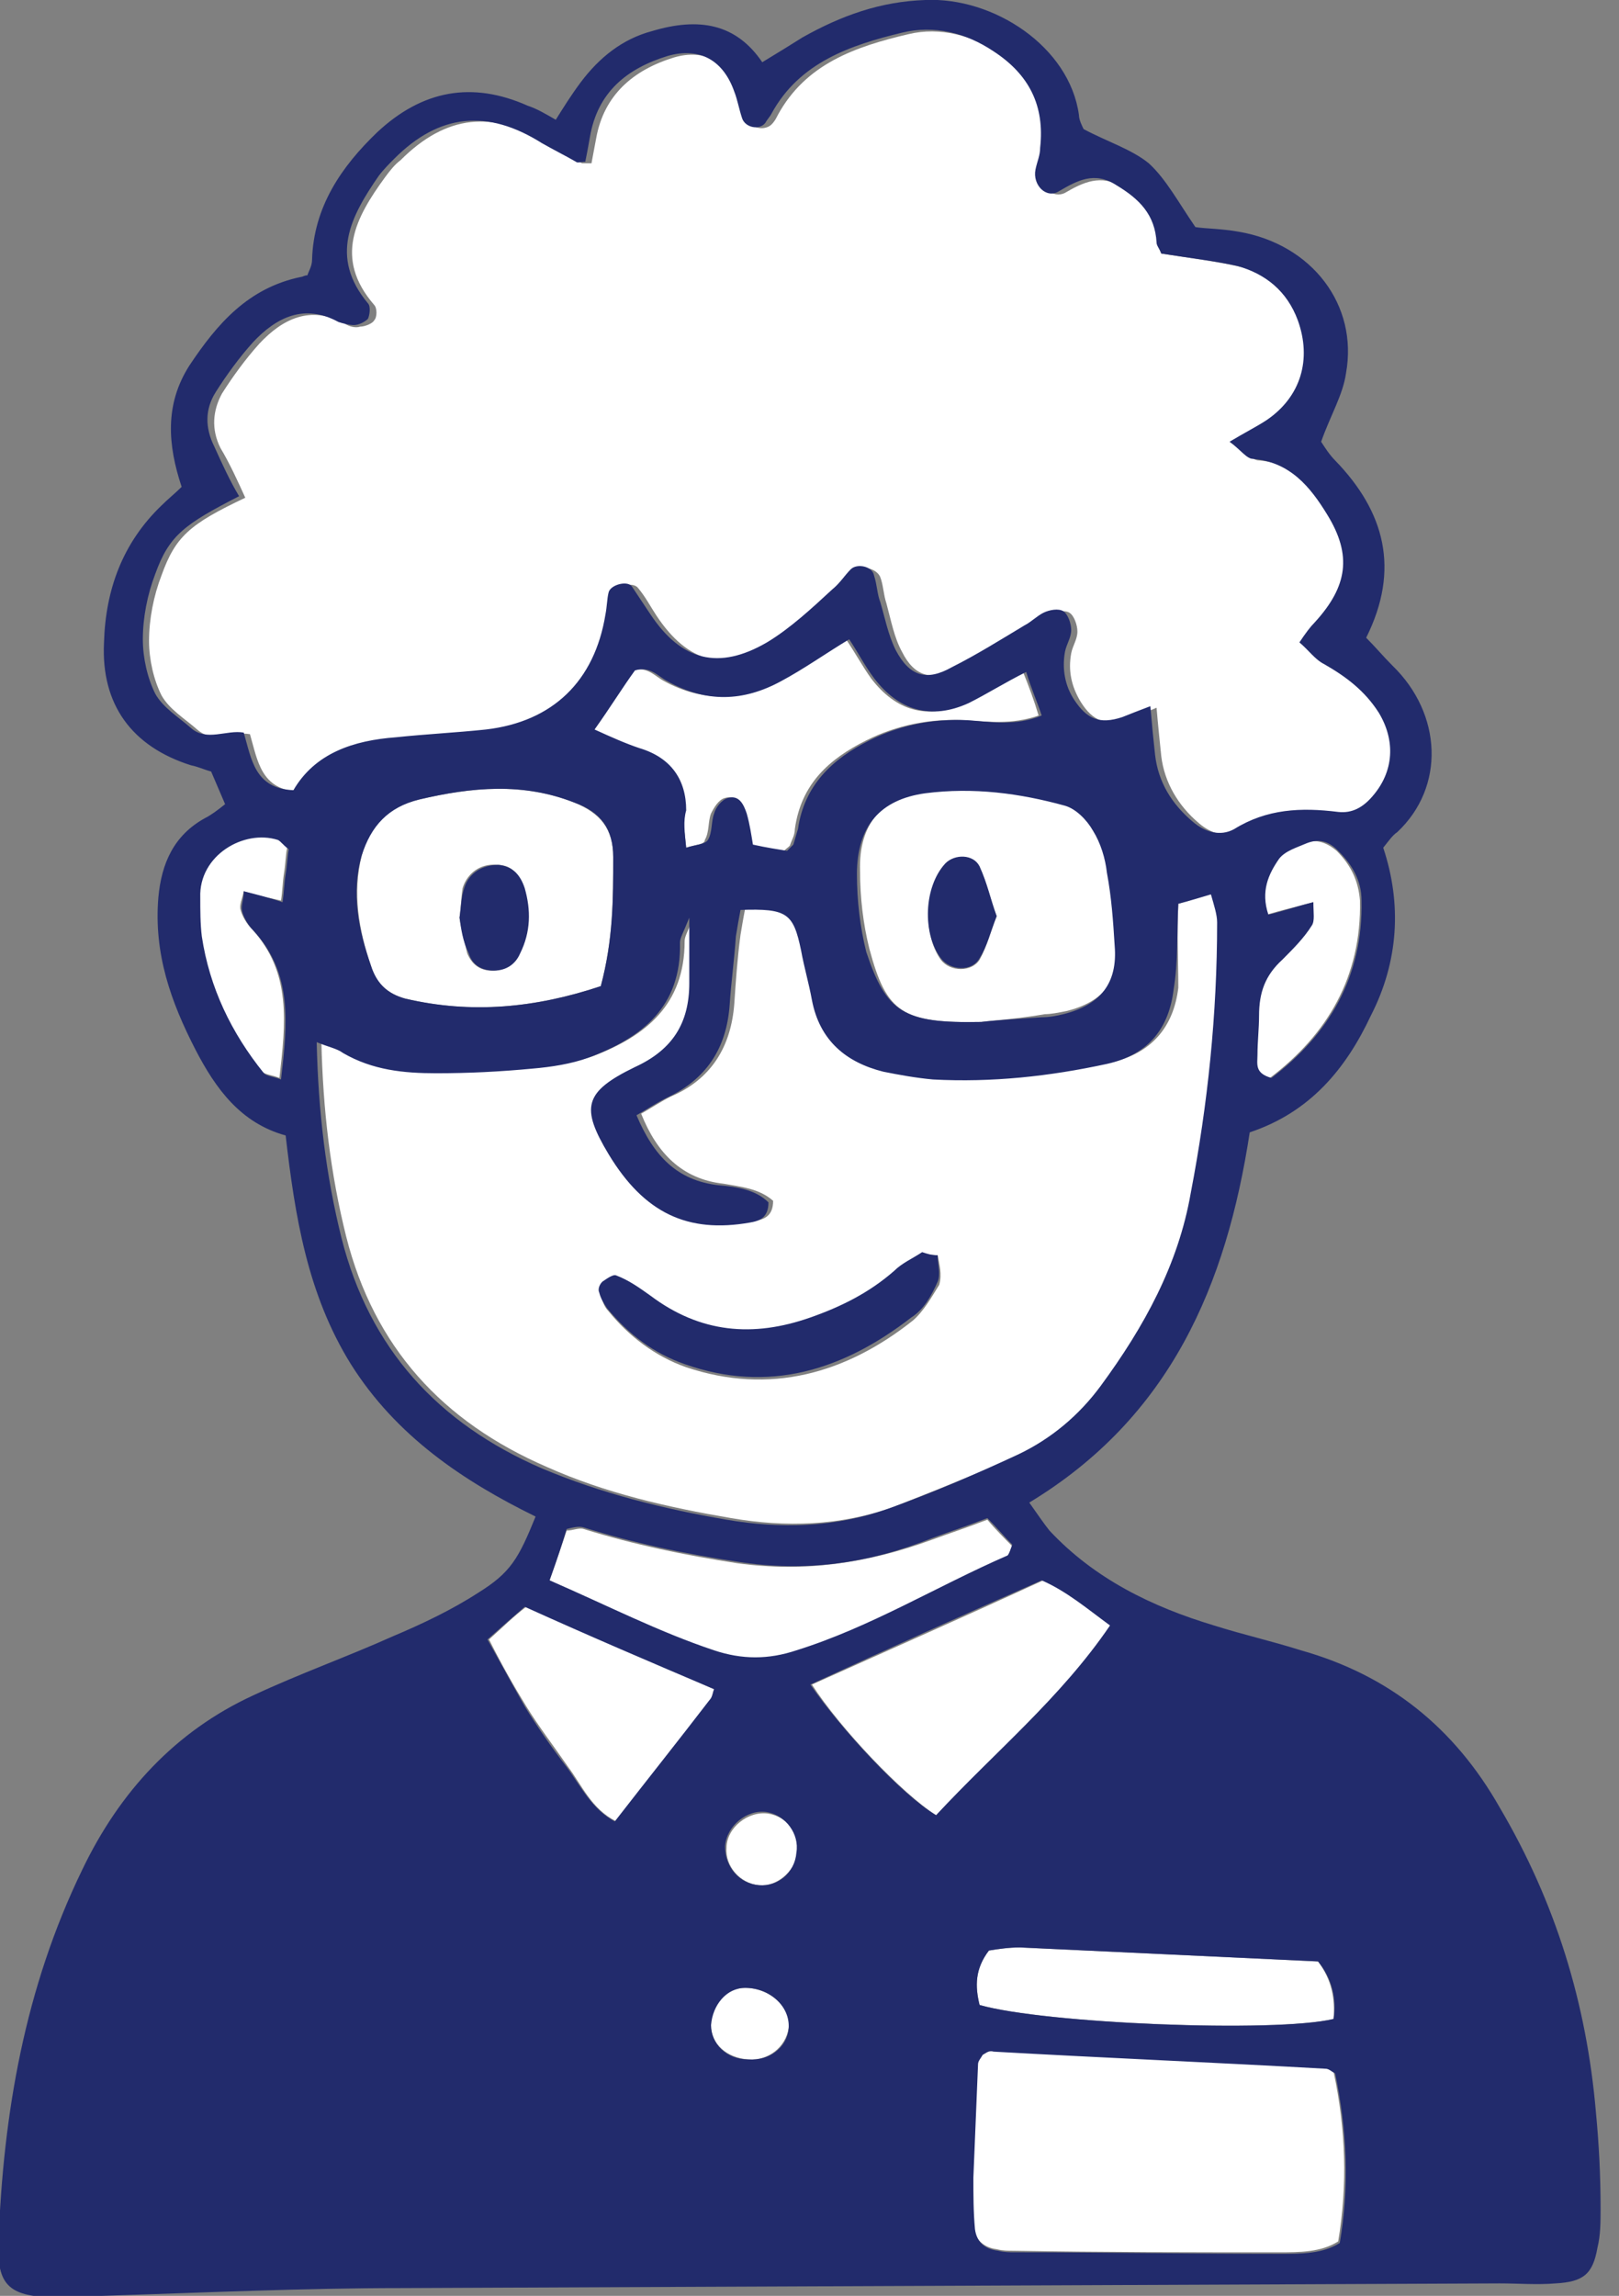 <svg width="67" height="95" viewBox="0 0 67 95" fill="none" xmlns="http://www.w3.org/2000/svg">
<rect x="0" y="0" width="67" height="95" fill="#808080" stroke="none"/>
<g clip-path="url(#clip0_167_207)">
<path fill-rule="evenodd" clip-rule="evenodd" d="M48.056 10.491C49.277 10.684 50.369 10.813 51.461 11.07C52.618 11.392 53.581 12.1 53.967 13.323C54.545 14.932 54.095 16.477 52.682 17.442C52.232 17.764 51.782 17.957 51.14 18.343C51.59 18.665 51.782 19.052 52.104 19.052C53.646 19.18 54.481 20.21 55.188 21.369C56.215 22.978 55.958 24.329 54.673 25.81C54.481 26.003 54.288 26.26 54.031 26.646C54.416 26.968 54.673 27.354 55.059 27.547C56.023 27.998 56.794 28.642 57.308 29.543C58.014 30.701 57.886 31.988 57.051 33.018C56.665 33.469 56.215 33.726 55.637 33.662C54.16 33.469 52.682 33.533 51.333 34.37C50.755 34.692 50.112 34.499 49.598 34.048C48.763 33.34 48.185 32.375 48.056 31.28C47.992 30.637 47.928 30.058 47.863 29.285C47.414 29.478 47.093 29.607 46.707 29.736C45.807 30.058 45.229 29.864 44.715 29.028C44.33 28.384 44.201 27.741 44.33 27.032C44.394 26.711 44.587 26.453 44.587 26.131C44.587 25.874 44.458 25.488 44.266 25.359C44.073 25.23 43.687 25.295 43.43 25.423C43.173 25.552 42.916 25.81 42.66 25.938C41.632 26.518 40.668 27.161 39.64 27.676C38.548 28.191 37.841 27.998 37.327 26.968C37.006 26.389 36.877 25.681 36.685 24.973C36.556 24.587 36.556 24.201 36.428 23.879C36.299 23.557 35.721 23.364 35.464 23.621C35.207 23.879 34.95 24.201 34.693 24.458C33.794 25.23 32.958 26.067 31.995 26.646C30.003 27.869 28.461 27.419 27.176 25.488C26.919 25.102 26.726 24.715 26.405 24.329C26.212 24.072 25.506 24.201 25.442 24.587C25.377 24.909 25.377 25.23 25.313 25.488C24.863 28.32 23.193 29.929 20.366 30.251C19.145 30.379 17.86 30.508 16.64 30.573C14.905 30.701 13.299 31.152 12.399 32.761C10.793 32.697 10.665 31.474 10.344 30.379C9.573 30.251 8.802 30.766 8.159 30.186C7.645 29.736 7.003 29.35 6.682 28.77C6.36 28.127 6.168 27.29 6.168 26.518C6.168 25.616 6.36 24.651 6.682 23.814C7.26 22.205 7.838 21.69 10.151 20.596C9.83 19.888 9.508 19.18 9.123 18.537C8.737 17.764 8.802 16.992 9.187 16.284C9.637 15.576 10.151 14.868 10.729 14.224C11.693 13.194 12.849 12.615 14.263 13.387C14.455 13.516 14.712 13.581 14.905 13.516C15.098 13.516 15.419 13.387 15.483 13.259C15.612 13.13 15.612 12.744 15.483 12.615C13.813 10.684 14.712 9.011 15.933 7.337C16.126 7.08 16.319 6.822 16.576 6.629C18.439 4.763 20.43 4.505 22.679 5.986C23.129 6.243 23.578 6.501 24.092 6.758C24.157 6.758 24.221 6.758 24.478 6.758C24.542 6.436 24.606 6.05 24.671 5.728C24.992 3.926 26.212 2.896 27.883 2.381C29.168 1.995 30.196 2.575 30.645 3.862C30.774 4.248 30.838 4.634 30.967 4.956C31.095 5.342 31.673 5.407 31.93 5.149C32.059 5.02 32.123 4.892 32.187 4.763C33.344 2.639 35.4 1.931 37.584 1.416C38.933 1.094 40.218 1.48 41.375 2.188C42.852 3.089 43.495 4.441 43.302 6.179C43.238 6.501 43.109 6.758 43.109 7.08C43.045 7.724 43.559 8.238 44.073 7.981C44.844 7.53 45.551 7.209 46.45 7.724C47.349 8.303 47.992 9.011 48.12 10.105C47.863 10.169 47.992 10.298 48.056 10.491Z" fill="white"/>
<path fill-rule="evenodd" clip-rule="evenodd" d="M48.763 37.395C49.277 37.266 49.662 37.073 50.305 36.944C50.433 37.459 50.562 37.781 50.562 38.103C50.562 41.836 50.176 45.569 49.47 49.302C48.891 52.263 47.478 54.902 45.743 57.283C44.844 58.506 43.687 59.472 42.338 60.115C40.539 60.952 38.74 61.66 36.942 62.368C34.757 63.14 32.509 63.205 30.26 62.818C27.626 62.368 25.056 61.789 22.615 60.694C18.31 58.828 15.483 55.739 14.327 51.169C13.684 48.594 13.363 45.955 13.299 43.059C13.749 43.252 14.07 43.316 14.391 43.51C15.548 44.218 16.897 44.411 18.246 44.346C19.595 44.346 20.88 44.282 22.229 44.153C23 44.089 23.771 43.96 24.542 43.703C26.726 42.866 28.333 41.579 28.333 38.94C28.333 38.747 28.461 38.553 28.718 37.91C28.718 39.133 28.718 39.841 28.718 40.613C28.718 42.287 28.011 43.381 26.469 44.089C24.349 45.119 24.221 45.698 25.377 47.693C26.855 50.139 28.654 51.04 31.224 50.525C31.609 50.461 31.995 50.332 31.995 49.688C31.416 49.173 30.645 49.109 29.939 48.98C28.204 48.787 27.176 47.693 26.534 46.084C26.983 45.827 27.369 45.569 27.754 45.376C29.425 44.668 30.26 43.316 30.389 41.514C30.453 40.549 30.517 39.648 30.645 38.682C30.71 38.296 30.774 37.91 30.838 37.588C32.766 37.524 33.023 37.717 33.344 39.261C33.472 39.969 33.665 40.613 33.794 41.321C34.115 42.995 35.207 43.831 36.749 44.282C37.456 44.475 38.098 44.604 38.805 44.604C41.246 44.732 43.623 44.475 46 43.96C47.671 43.574 48.57 42.48 48.763 40.871C48.763 39.776 48.699 38.618 48.763 37.395ZM38.805 51.941C38.548 51.941 38.355 51.877 38.227 51.941C37.841 52.199 37.456 52.392 37.07 52.713C36.042 53.55 34.886 54.194 33.601 54.644C31.224 55.417 28.975 55.224 26.983 53.743C26.534 53.421 26.084 53.164 25.57 52.907C25.442 52.842 25.12 53.035 24.992 53.164C24.927 53.228 24.863 53.486 24.863 53.614C24.927 53.808 24.992 54.065 25.184 54.258C26.02 55.288 27.112 56.125 28.397 56.575C31.866 57.734 35.014 56.833 37.777 54.644C38.227 54.258 38.548 53.679 38.869 53.164C38.997 52.713 38.869 52.327 38.805 51.941Z" fill="white"/>
<path fill-rule="evenodd" clip-rule="evenodd" d="M40.668 85.024C40.796 84.959 40.925 84.831 41.053 84.831C45.615 85.024 50.24 85.281 54.802 85.539C54.931 85.539 55.059 85.667 55.188 85.732C55.702 88.113 55.766 90.43 55.38 92.747C54.673 93.198 53.774 93.198 52.939 93.198C49.277 93.198 45.615 93.198 41.953 93.133C41.696 93.133 41.503 93.133 41.246 93.069C40.732 93.005 40.347 92.683 40.282 92.168C40.218 91.46 40.154 90.752 40.218 90.044C40.282 88.499 40.347 86.955 40.411 85.346C40.475 85.281 40.539 85.152 40.668 85.024Z" fill="white"/>
<path fill-rule="evenodd" clip-rule="evenodd" d="M40.604 42.287C37.327 42.351 36.685 41.9 35.978 39.261C35.721 38.232 35.592 37.138 35.592 36.043C35.528 34.112 36.492 32.954 38.419 32.697C40.347 32.439 42.274 32.697 44.201 33.211C44.651 33.34 45.101 33.791 45.358 34.241C45.679 34.756 45.807 35.4 45.936 35.979C46.065 36.944 46.193 37.974 46.257 39.004C46.386 40.549 45.679 41.45 44.137 41.836C43.816 41.9 43.495 41.965 43.238 41.965C42.145 42.158 41.118 42.222 40.604 42.287ZM41.246 37.91C40.989 37.266 40.861 36.558 40.539 35.915C40.282 35.4 39.511 35.335 39.126 35.786C38.291 36.751 38.162 38.618 38.933 39.712C39.319 40.227 40.218 40.227 40.539 39.712C40.861 39.133 40.989 38.553 41.246 37.91Z" fill="white"/>
<path fill-rule="evenodd" clip-rule="evenodd" d="M24.863 40.806C22.165 41.707 19.467 41.965 16.768 41.321C16.062 41.128 15.548 40.678 15.355 39.969C14.841 38.489 14.584 36.944 14.969 35.4C15.291 34.177 15.997 33.404 17.346 33.083C19.531 32.568 21.651 32.375 23.771 33.211C24.863 33.662 25.377 34.306 25.377 35.464C25.377 37.202 25.377 38.875 24.863 40.806ZM19.017 37.974C19.081 38.425 19.21 38.94 19.338 39.455C19.531 39.905 19.852 40.163 20.366 40.163C20.88 40.163 21.265 39.905 21.458 39.455C21.908 38.618 21.908 37.717 21.651 36.751C21.458 36.108 21.137 35.786 20.559 35.786C19.916 35.722 19.338 36.108 19.145 36.751C19.081 37.138 19.081 37.524 19.017 37.974Z" fill="white"/>
<path fill-rule="evenodd" clip-rule="evenodd" d="M38.74 75.112C37.327 74.211 34.757 71.507 33.601 69.705C36.749 68.289 39.961 66.873 43.173 65.393C44.201 65.779 45.037 66.487 46 67.26C43.88 70.349 41.118 72.602 38.74 75.112Z" fill="white"/>
<path fill-rule="evenodd" clip-rule="evenodd" d="M28.397 35.078C28.333 34.434 28.268 33.984 28.268 33.533C28.204 32.182 27.626 31.345 26.341 30.959C25.763 30.766 25.184 30.508 24.478 30.186C25.12 29.285 25.634 28.448 26.148 27.741C26.791 27.547 27.112 27.998 27.497 28.191C29.039 29.028 30.645 29.028 32.187 28.191C33.151 27.676 33.986 27.097 35.014 26.453C35.4 27.032 35.721 27.612 36.042 28.062C37.07 29.414 38.355 29.8 39.961 29.092C40.732 28.77 41.439 28.32 42.338 27.805C42.595 28.448 42.788 28.963 42.981 29.607C41.889 29.993 40.861 29.864 39.897 29.8C38.483 29.736 37.134 29.993 35.849 30.637C34.307 31.409 33.151 32.439 32.894 34.306C32.894 34.563 32.766 34.756 32.701 34.949C32.701 35.014 32.573 35.078 32.444 35.207C32.059 35.142 31.609 35.078 31.031 34.949C30.967 34.499 30.902 34.048 30.774 33.662C30.71 33.276 30.453 32.89 30.003 33.018C29.746 33.083 29.553 33.404 29.425 33.662C29.296 33.984 29.36 34.434 29.168 34.756C29.168 34.949 28.782 34.949 28.397 35.078Z" fill="white"/>
<path fill-rule="evenodd" clip-rule="evenodd" d="M22.743 65.393C23.064 64.492 23.257 63.913 23.45 63.333C23.707 63.333 23.964 63.205 24.157 63.269C26.212 63.913 28.397 64.363 30.517 64.685C33.279 65.071 35.914 64.685 38.548 63.719C39.254 63.462 40.025 63.205 40.861 62.883C41.182 63.269 41.567 63.655 41.889 63.977C41.76 64.234 41.76 64.427 41.696 64.427C38.805 65.715 36.042 67.388 32.958 68.354C31.802 68.74 30.71 68.74 29.553 68.354C27.24 67.581 25.12 66.487 22.743 65.393Z" fill="white"/>
<path fill-rule="evenodd" clip-rule="evenodd" d="M29.553 69.898C29.489 70.091 29.489 70.22 29.425 70.349C28.14 72.022 26.855 73.631 25.506 75.369C24.478 74.854 24.092 73.889 23.514 73.117C22.936 72.28 22.293 71.443 21.779 70.606C21.265 69.77 20.752 68.868 20.238 67.839C20.816 67.324 21.265 66.873 21.779 66.487C24.414 67.646 26.983 68.74 29.553 69.898Z" fill="white"/>
<path fill-rule="evenodd" clip-rule="evenodd" d="M40.539 82.964C40.347 82.192 40.347 81.419 40.925 80.711C41.31 80.647 41.76 80.583 42.21 80.583C46.322 80.776 50.433 80.969 54.545 81.162C55.123 81.934 55.252 82.707 55.188 83.543C52.746 84.123 43.238 83.736 40.539 82.964Z" fill="white"/>
<path fill-rule="evenodd" clip-rule="evenodd" d="M54.352 37.331C53.646 37.524 53.067 37.652 52.425 37.846C52.104 36.88 52.425 36.172 52.875 35.528C53.132 35.207 53.646 35.014 54.031 34.885C54.481 34.692 54.931 34.885 55.316 35.207C55.894 35.786 56.215 36.429 56.28 37.266C56.344 40.42 54.931 42.801 52.553 44.604C51.911 44.41 51.975 44.024 51.975 43.638C51.975 43.123 52.104 42.544 52.039 42.029C52.039 41.128 52.296 40.356 53.003 39.712C53.453 39.261 53.838 38.811 54.224 38.296C54.416 38.103 54.288 37.781 54.352 37.331Z" fill="white"/>
<path fill-rule="evenodd" clip-rule="evenodd" d="M10.087 36.88C10.022 37.202 9.894 37.459 9.958 37.653C10.022 37.91 10.215 38.232 10.408 38.425C12.078 40.227 11.821 42.351 11.564 44.604C11.243 44.475 10.986 44.475 10.858 44.346C9.444 42.737 8.609 40.806 8.288 38.682C8.224 38.167 8.224 37.588 8.224 37.073C8.159 35.335 10.022 34.241 11.436 34.692C11.564 34.756 11.693 34.885 11.886 35.078C11.821 35.335 11.821 35.722 11.757 36.108C11.693 36.494 11.693 36.88 11.629 37.266C11.115 37.138 10.665 37.073 10.087 36.88Z" fill="white"/>
<path fill-rule="evenodd" clip-rule="evenodd" d="M30.967 85.217C30.067 85.152 29.425 84.573 29.425 83.801C29.425 82.9 30.067 82.256 30.838 82.256C31.866 82.256 32.766 83.093 32.637 83.93C32.509 84.702 31.802 85.281 30.967 85.217Z" fill="white"/>
<path fill-rule="evenodd" clip-rule="evenodd" d="M31.416 78.008C30.645 77.944 30.003 77.236 30.067 76.463C30.067 75.627 30.967 74.919 31.802 75.047C32.573 75.176 33.151 75.884 33.023 76.721C32.83 77.493 32.123 78.073 31.416 78.008Z" fill="white"/>
<path fill-rule="evenodd" clip-rule="evenodd" d="M51.718 46.856C50.755 53.164 48.442 58.635 42.595 62.175C42.916 62.625 43.173 63.011 43.43 63.333C45.294 65.329 47.671 66.487 50.24 67.26C51.461 67.646 52.618 67.903 53.838 68.289C57.5 69.319 60.199 71.507 62.062 74.79C64.375 78.716 65.66 82.9 66.045 87.405C66.174 88.757 66.238 90.044 66.238 91.396C66.238 91.91 66.238 92.49 66.109 93.005C65.917 94.099 65.531 94.421 64.375 94.485C63.604 94.549 62.833 94.485 62.062 94.485C46.9 94.549 31.802 94.614 16.64 94.678C12.528 94.678 8.352 94.871 4.24 95C3.534 95 2.827 95.064 2.12 95.064C0.385 95 -0.128 94.549 -0.064 92.812C0.128 87.469 1.028 82.256 3.405 77.365C4.947 74.146 7.26 71.636 10.472 70.156C12.399 69.255 14.391 68.547 16.254 67.71C17.475 67.195 18.696 66.616 19.788 65.908C21.137 65.071 21.458 64.492 22.165 62.754C19.145 61.274 16.383 59.407 14.52 56.447C12.721 53.55 12.207 50.332 11.821 46.985C9.958 46.47 8.93 45.054 8.095 43.445C7.067 41.45 6.36 39.455 6.553 37.138C6.682 35.721 7.196 34.563 8.48 33.855C8.737 33.726 8.994 33.533 9.316 33.276C9.123 32.825 8.93 32.375 8.737 31.924C8.48 31.86 8.224 31.731 7.902 31.667C5.461 30.894 4.176 29.157 4.304 26.582C4.369 24.394 5.075 22.463 6.682 20.918C6.939 20.66 7.26 20.403 7.517 20.146C6.939 18.408 6.81 16.734 7.838 15.125C8.994 13.387 10.279 11.907 12.464 11.457C12.528 11.457 12.592 11.392 12.721 11.392C12.785 11.199 12.914 11.006 12.914 10.749C12.978 8.56 14.134 6.887 15.612 5.471C17.475 3.733 19.531 3.347 21.844 4.377C22.229 4.505 22.55 4.698 23 4.956C23.321 4.441 23.643 3.926 24.028 3.411C24.799 2.381 25.763 1.609 26.983 1.287C28.911 0.708 30.453 0.965 31.545 2.575C32.187 2.188 32.701 1.867 33.215 1.545C34.821 0.644 36.428 0.064 38.291 -2.16531e-05C41.118 -0.129 44.266 1.931 44.651 4.763C44.651 4.956 44.78 5.213 44.844 5.342C45.807 5.857 46.836 6.179 47.542 6.758C48.249 7.402 48.763 8.367 49.47 9.397C49.855 9.461 50.562 9.461 51.269 9.59C54.288 10.105 56.215 12.615 55.702 15.447C55.573 16.348 55.059 17.185 54.673 18.279C54.802 18.472 54.995 18.794 55.252 19.052C57.308 21.175 57.95 23.557 56.537 26.389C56.922 26.775 57.243 27.161 57.629 27.547C59.685 29.543 59.813 32.568 57.822 34.434C57.629 34.563 57.5 34.756 57.243 35.078C58.014 37.395 57.886 39.776 56.729 42.029C55.702 44.218 54.224 46.02 51.718 46.856ZM48.056 10.491C47.992 10.298 47.863 10.169 47.863 10.041C47.799 8.882 47.157 8.238 46.193 7.659C45.294 7.08 44.587 7.466 43.816 7.917C43.302 8.238 42.724 7.659 42.852 7.016C42.916 6.694 43.045 6.436 43.045 6.114C43.238 4.377 42.595 3.089 41.118 2.124C39.961 1.352 38.676 1.03 37.327 1.352C35.207 1.867 33.087 2.575 31.93 4.698C31.866 4.827 31.738 4.956 31.673 5.085C31.416 5.406 30.838 5.278 30.71 4.892C30.581 4.505 30.517 4.119 30.389 3.797C29.939 2.51 28.975 1.931 27.626 2.317C25.956 2.832 24.735 3.797 24.414 5.664C24.349 6.05 24.285 6.372 24.221 6.694C24.028 6.694 23.9 6.758 23.835 6.694C23.386 6.436 22.872 6.179 22.422 5.921C20.173 4.505 18.182 4.698 16.319 6.565C16.126 6.758 15.869 7.016 15.676 7.273C14.52 8.946 13.62 10.62 15.226 12.551C15.355 12.68 15.291 13.066 15.226 13.194C15.098 13.323 14.841 13.452 14.648 13.452C14.455 13.452 14.198 13.387 14.006 13.323C12.592 12.551 11.436 13.13 10.472 14.16C9.894 14.803 9.38 15.511 8.93 16.22C8.48 16.927 8.48 17.7 8.866 18.472C9.187 19.18 9.508 19.888 9.894 20.532C7.645 21.69 7.003 22.141 6.425 23.75C6.103 24.587 5.911 25.552 5.911 26.453C5.911 27.226 6.103 28.062 6.425 28.706C6.746 29.285 7.388 29.671 7.902 30.122C8.545 30.701 9.38 30.186 10.087 30.315C10.408 31.409 10.536 32.632 12.143 32.697C13.042 31.152 14.648 30.637 16.383 30.508C17.604 30.379 18.888 30.315 20.109 30.186C22.872 29.864 24.606 28.191 25.056 25.423C25.12 25.102 25.12 24.78 25.184 24.522C25.249 24.201 25.956 24.007 26.148 24.265C26.405 24.651 26.662 25.037 26.919 25.423C28.204 27.354 29.746 27.741 31.738 26.582C32.701 26.003 33.601 25.166 34.436 24.394C34.757 24.136 34.95 23.814 35.207 23.557C35.464 23.299 36.106 23.428 36.171 23.814C36.299 24.201 36.299 24.587 36.428 24.909C36.62 25.552 36.749 26.26 37.07 26.904C37.648 27.998 38.355 28.191 39.383 27.612C40.411 27.097 41.439 26.453 42.403 25.874C42.66 25.745 42.916 25.488 43.173 25.359C43.43 25.23 43.816 25.166 44.009 25.295C44.201 25.423 44.33 25.81 44.33 26.067C44.33 26.389 44.137 26.646 44.073 26.968C43.944 27.676 44.073 28.384 44.458 28.963C44.972 29.736 45.486 29.993 46.45 29.671C46.771 29.543 47.093 29.414 47.606 29.221C47.671 29.993 47.735 30.637 47.799 31.216C47.928 32.375 48.506 33.276 49.341 33.984C49.855 34.434 50.498 34.627 51.076 34.306C52.425 33.469 53.838 33.404 55.38 33.597C55.958 33.662 56.408 33.404 56.794 32.954C57.693 31.924 57.757 30.637 57.051 29.478C56.472 28.577 55.702 27.998 54.802 27.483C54.416 27.29 54.16 26.904 53.774 26.582C54.031 26.196 54.224 25.938 54.416 25.745C55.766 24.265 55.958 22.978 54.931 21.304C54.224 20.146 53.389 19.116 51.847 18.987C51.59 18.987 51.333 18.601 50.883 18.279C51.526 17.893 52.039 17.636 52.425 17.378C53.838 16.413 54.288 14.868 53.71 13.259C53.26 12.036 52.361 11.328 51.204 11.006C50.369 10.813 49.277 10.684 48.056 10.491ZM48.763 37.395C48.699 38.618 48.763 39.776 48.57 40.935C48.377 42.544 47.542 43.638 45.807 44.024C43.43 44.539 41.053 44.797 38.612 44.668C37.905 44.604 37.199 44.475 36.556 44.346C35.014 43.96 33.922 43.059 33.601 41.386C33.472 40.678 33.279 40.034 33.151 39.326C32.83 37.781 32.573 37.588 30.645 37.652C30.581 37.974 30.517 38.36 30.453 38.747C30.389 39.712 30.26 40.613 30.196 41.579C30.067 43.381 29.232 44.668 27.562 45.44C27.176 45.633 26.791 45.891 26.341 46.148C27.048 47.822 28.011 48.852 29.746 49.045C30.517 49.109 31.288 49.238 31.802 49.753C31.802 50.396 31.416 50.525 31.031 50.589C28.461 51.04 26.662 50.203 25.184 47.757C24.028 45.827 24.157 45.183 26.277 44.153C27.819 43.445 28.525 42.351 28.525 40.678C28.525 39.905 28.525 39.133 28.525 37.974C28.268 38.618 28.14 38.811 28.14 39.004C28.204 41.643 26.598 42.93 24.349 43.767C23.643 44.024 22.807 44.153 22.036 44.218C20.687 44.346 19.402 44.41 18.053 44.41C16.704 44.41 15.419 44.282 14.198 43.574C13.941 43.381 13.556 43.316 13.106 43.123C13.171 46.02 13.492 48.658 14.134 51.233C15.291 55.803 18.117 58.892 22.422 60.759C24.863 61.789 27.433 62.432 30.067 62.883C32.316 63.269 34.565 63.205 36.749 62.432C38.548 61.789 40.347 61.016 42.145 60.179C43.495 59.536 44.651 58.57 45.551 57.347C47.349 54.902 48.763 52.327 49.277 49.367C49.983 45.698 50.369 41.965 50.369 38.167C50.369 37.846 50.24 37.459 50.112 37.009C49.662 37.138 49.277 37.266 48.763 37.395ZM40.668 85.024C40.604 85.152 40.475 85.281 40.475 85.41C40.411 86.955 40.347 88.499 40.282 90.108C40.282 90.816 40.282 91.524 40.347 92.232C40.411 92.747 40.732 93.069 41.31 93.133C41.567 93.198 41.76 93.198 42.017 93.198C45.679 93.198 49.341 93.262 53.003 93.262C53.838 93.262 54.738 93.262 55.444 92.812C55.83 90.559 55.766 88.242 55.252 85.796C55.123 85.732 54.995 85.603 54.866 85.603C50.305 85.346 45.679 85.152 41.118 84.895C40.925 84.831 40.796 84.959 40.668 85.024ZM40.604 42.287C41.118 42.222 42.145 42.158 43.109 42.093C43.43 42.093 43.752 42.029 44.009 41.965C45.551 41.579 46.257 40.678 46.129 39.133C46.065 38.103 46 37.138 45.807 36.108C45.743 35.528 45.551 34.885 45.229 34.37C44.972 33.919 44.523 33.469 44.073 33.34C42.21 32.825 40.282 32.568 38.291 32.825C36.428 33.083 35.464 34.177 35.464 36.172C35.464 37.266 35.592 38.36 35.849 39.39C36.685 41.9 37.391 42.351 40.604 42.287ZM24.863 40.806C25.377 38.875 25.377 37.202 25.377 35.464C25.377 34.306 24.863 33.597 23.771 33.211C21.651 32.375 19.531 32.568 17.346 33.083C16.062 33.404 15.355 34.177 14.969 35.4C14.52 36.944 14.841 38.489 15.355 39.969C15.612 40.742 16.062 41.128 16.768 41.321C19.531 41.965 22.165 41.707 24.863 40.806ZM38.74 75.112C41.118 72.537 43.88 70.284 45.936 67.26C44.972 66.552 44.137 65.844 43.109 65.393C39.897 66.809 36.749 68.225 33.536 69.705C34.821 71.572 37.327 74.275 38.74 75.112ZM28.397 35.078C28.782 34.949 29.168 34.949 29.296 34.756C29.489 34.434 29.425 33.984 29.553 33.662C29.617 33.404 29.875 33.083 30.131 33.018C30.581 32.889 30.774 33.276 30.902 33.662C31.031 34.112 31.095 34.563 31.159 34.949C31.738 35.078 32.187 35.142 32.573 35.207C32.701 35.078 32.766 35.014 32.83 34.949C32.894 34.756 32.958 34.499 33.023 34.306C33.279 32.503 34.436 31.409 35.978 30.637C37.263 29.993 38.612 29.736 40.025 29.8C40.989 29.864 42.017 30.058 43.109 29.607C42.916 29.028 42.66 28.448 42.467 27.805C41.567 28.255 40.861 28.706 40.09 29.092C38.548 29.8 37.199 29.414 36.171 28.062C35.785 27.547 35.528 27.032 35.143 26.453C34.179 27.032 33.279 27.676 32.316 28.191C30.774 29.028 29.232 29.092 27.626 28.191C27.24 27.998 26.919 27.547 26.277 27.741C25.763 28.448 25.249 29.285 24.606 30.186C25.313 30.508 25.891 30.766 26.469 30.959C27.754 31.345 28.397 32.246 28.397 33.533C28.268 33.984 28.333 34.434 28.397 35.078ZM22.743 65.393C25.12 66.423 27.24 67.517 29.553 68.289C30.71 68.675 31.802 68.675 32.958 68.289C36.042 67.324 38.74 65.65 41.696 64.363C41.76 64.299 41.824 64.106 41.889 63.913C41.567 63.591 41.246 63.205 40.861 62.818C40.025 63.14 39.254 63.398 38.548 63.655C35.978 64.685 33.344 65.071 30.517 64.621C28.333 64.299 26.212 63.848 24.157 63.205C23.964 63.14 23.707 63.205 23.45 63.269C23.257 63.913 23.064 64.492 22.743 65.393ZM29.553 69.898C26.983 68.804 24.414 67.71 21.715 66.487C21.265 66.873 20.752 67.324 20.173 67.839C20.752 68.868 21.201 69.705 21.715 70.606C22.229 71.443 22.807 72.28 23.45 73.117C24.028 73.889 24.478 74.854 25.442 75.369C26.791 73.631 28.076 72.022 29.36 70.349C29.489 70.22 29.489 70.027 29.553 69.898ZM40.539 82.964C43.238 83.736 52.746 84.123 55.188 83.543C55.316 82.707 55.123 81.87 54.545 81.162C50.433 80.969 46.322 80.776 42.21 80.583C41.76 80.583 41.31 80.647 40.925 80.711C40.347 81.484 40.347 82.192 40.539 82.964ZM54.352 37.331C54.352 37.781 54.416 38.103 54.288 38.296C53.967 38.811 53.517 39.261 53.067 39.712C52.361 40.356 52.104 41.064 52.104 42.029C52.104 42.544 52.039 43.123 52.039 43.638C52.039 44.024 51.911 44.41 52.618 44.604C54.995 42.801 56.408 40.42 56.344 37.266C56.344 36.429 55.958 35.786 55.38 35.207C54.995 34.82 54.609 34.692 54.095 34.885C53.646 35.078 53.196 35.207 52.939 35.528C52.489 36.172 52.168 36.88 52.489 37.846C53.067 37.717 53.581 37.524 54.352 37.331ZM10.087 36.88C10.601 37.009 11.115 37.138 11.693 37.331C11.757 36.88 11.757 36.558 11.821 36.172C11.886 35.786 11.886 35.464 11.95 35.142C11.693 34.949 11.629 34.82 11.5 34.756C10.087 34.306 8.224 35.4 8.288 37.138C8.288 37.652 8.288 38.232 8.352 38.747C8.673 40.871 9.573 42.737 10.922 44.41C11.05 44.539 11.307 44.539 11.629 44.668C11.886 42.415 12.143 40.291 10.472 38.489C10.279 38.296 10.087 37.974 10.022 37.717C9.958 37.459 10.087 37.266 10.087 36.88ZM30.967 85.217C31.866 85.281 32.573 84.702 32.637 83.93C32.701 83.028 31.866 82.256 30.838 82.256C30.067 82.256 29.489 82.964 29.425 83.801C29.425 84.573 30.067 85.217 30.967 85.217ZM31.416 78.008C32.187 78.073 32.894 77.493 32.958 76.656C33.087 75.884 32.509 75.112 31.738 74.983C30.902 74.854 30.067 75.562 30.003 76.399C30.003 77.236 30.581 77.944 31.416 78.008Z" fill="#222B6C"/>
<path fill-rule="evenodd" clip-rule="evenodd" d="M38.805 51.941C38.805 52.327 38.933 52.713 38.805 53.035C38.548 53.614 38.227 54.194 37.712 54.516C34.886 56.704 31.802 57.669 28.333 56.446C27.048 55.996 26.02 55.224 25.12 54.129C24.992 53.936 24.863 53.743 24.799 53.486C24.735 53.357 24.799 53.164 24.927 53.035C25.12 52.906 25.377 52.713 25.506 52.778C26.02 52.971 26.469 53.293 26.919 53.614C28.975 55.159 31.159 55.352 33.536 54.516C34.821 54.065 35.978 53.486 37.006 52.585C37.327 52.263 37.777 52.07 38.162 51.812C38.355 51.877 38.548 51.941 38.805 51.941Z" fill="#222B6C"/>
<path fill-rule="evenodd" clip-rule="evenodd" d="M41.246 37.91C40.989 38.553 40.861 39.133 40.539 39.648C40.218 40.227 39.319 40.163 38.933 39.648C38.162 38.618 38.227 36.687 39.126 35.722C39.511 35.335 40.282 35.335 40.539 35.85C40.861 36.558 40.989 37.202 41.246 37.91Z" fill="#222B6C"/>
<path fill-rule="evenodd" clip-rule="evenodd" d="M19.017 37.974C19.081 37.524 19.081 37.138 19.21 36.751C19.402 36.108 19.981 35.786 20.623 35.786C21.201 35.85 21.523 36.172 21.715 36.751C21.972 37.652 21.972 38.553 21.523 39.455C21.33 39.905 20.944 40.163 20.43 40.163C19.916 40.163 19.531 39.905 19.402 39.455C19.145 38.94 19.081 38.425 19.017 37.974Z" fill="#222B6C"/>
</g>
<defs>
<clipPath id="clip0_167_207">
<rect width="66.302" height="95" fill="white"/>
</clipPath>
</defs>
</svg>
